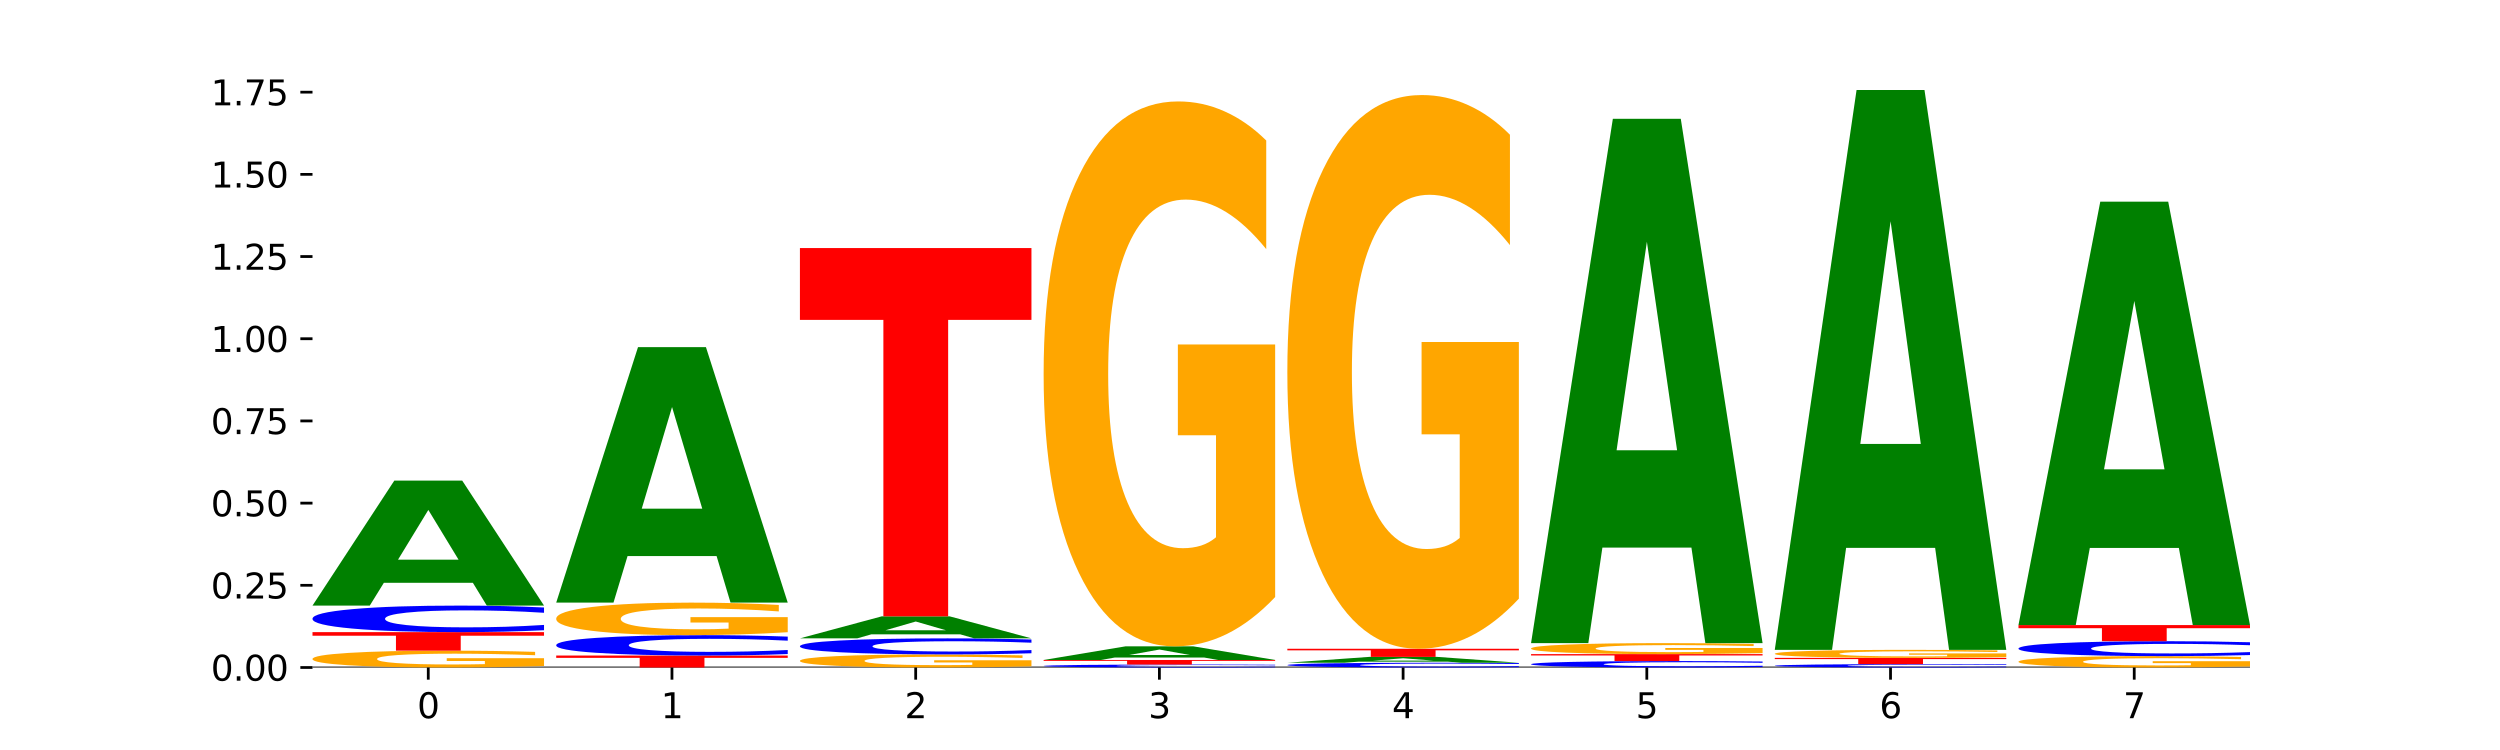 <?xml version="1.0" encoding="utf-8" standalone="no"?>
<!DOCTYPE svg PUBLIC "-//W3C//DTD SVG 1.1//EN"
  "http://www.w3.org/Graphics/SVG/1.1/DTD/svg11.dtd">
<svg xmlns:xlink="http://www.w3.org/1999/xlink" width="720pt" height="216pt" viewBox="0 0 720 216" xmlns="http://www.w3.org/2000/svg" version="1.1">
 <defs>
  <style type="text/css">*{stroke-linejoin: round; stroke-linecap: butt}</style>
 </defs>
 <g id="figure_1">
  <g id="patch_1">
   <path d="M 0 216 
L 720 216 
L 720 0 
L 0 0 
z
" style="fill: #ffffff"/>
  </g>
  <g id="axes_1">
   <g id="patch_2">
    <path d="M 90 192.24 
L 648 192.24 
L 648 25.92 
L 90 25.92 
z
" style="fill: #ffffff"/>
   </g>
   <g id="line2d_1">
    <path d="M 90 192.24 
L 648 192.24 
" clip-path="url(#p968c8ea09e)" style="fill: none; stroke: #000000; stroke-width: 0.5; stroke-linecap: square"/>
   </g>
   <g id="patch_3">
    <path d="M 156.679 191.801 
Q 149.955 192.021 142.722 192.131 
Q 135.489 192.24 127.778 192.24 
Q 110.353 192.24 100.177 191.587 
Q 90 190.933 90 189.816 
Q 90 188.685 100.356 188.037 
Q 110.727 187.388 128.764 187.388 
Q 135.713 187.388 142.079 187.476 
Q 148.46 187.563 154.109 187.736 
L 154.109 188.703 
Q 148.281 188.482 142.513 188.372 
Q 136.744 188.262 130.946 188.262 
Q 120.216 188.262 114.403 188.665 
Q 108.59 189.067 108.59 189.816 
Q 108.59 190.557 114.194 190.962 
Q 119.798 191.366 130.109 191.366 
Q 132.919 191.366 135.325 191.343 
Q 137.731 191.319 139.643 191.269 
L 139.643 190.361 
L 128.66 190.361 
L 128.66 189.552 
L 156.679 189.552 
L 156.679 191.801 
z
" clip-path="url(#p968c8ea09e)" style="fill: #ffa600"/>
   </g>
   <g id="patch_4">
    <path d="M 90 182.054 
L 156.679 182.054 
L 156.679 183.095 
L 132.69 183.095 
L 132.69 187.388 
L 114.036 187.388 
L 114.036 183.095 
L 90 183.095 
L 90 182.054 
z
" clip-path="url(#p968c8ea09e)" style="fill: #ff0000"/>
   </g>
   <g id="patch_5">
    <path d="M 156.679 181.506 
Q 151.102 181.778 145.07 181.915 
Q 139.039 182.054 132.47 182.054 
Q 112.882 182.054 101.441 181.025 
Q 90 179.995 90 178.235 
Q 90 176.468 101.441 175.44 
Q 112.882 174.411 132.47 174.411 
Q 139.039 174.411 145.07 174.55 
Q 151.102 174.687 156.679 174.959 
L 156.679 176.482 
Q 151.051 176.122 145.591 175.955 
Q 140.131 175.788 134.1 175.788 
Q 123.281 175.788 117.082 176.44 
Q 110.899 177.09 110.899 178.235 
Q 110.899 179.375 117.082 180.027 
Q 123.281 180.678 134.1 180.678 
Q 140.131 180.678 145.591 180.51 
Q 151.051 180.341 156.679 179.981 
L 156.679 181.506 
z
" clip-path="url(#p968c8ea09e)" style="fill: #0000ff"/>
   </g>
   <g id="patch_6">
    <path d="M 136.189 167.855 
L 110.545 167.855 
L 106.496 174.411 
L 90 174.411 
L 113.558 138.42 
L 133.121 138.42 
L 156.679 174.411 
L 140.197 174.411 
L 136.189 167.855 
z
M 114.635 161.175 
L 132.058 161.175 
L 123.36 146.859 
L 114.635 161.175 
z
" clip-path="url(#p968c8ea09e)" style="fill: #008000"/>
   </g>
   <g id="patch_7">
    <path d="M 160.189 188.793 
L 226.868 188.793 
L 226.868 189.465 
L 202.879 189.465 
L 202.879 192.24 
L 184.224 192.24 
L 184.224 189.465 
L 160.189 189.465 
L 160.189 188.793 
z
" clip-path="url(#p968c8ea09e)" style="fill: #ff0000"/>
   </g>
   <g id="patch_8">
    <path d="M 226.868 188.372 
Q 221.29 188.581 215.259 188.686 
Q 209.228 188.793 202.659 188.793 
Q 183.07 188.793 171.629 188.003 
Q 160.189 187.212 160.189 185.861 
Q 160.189 184.504 171.629 183.715 
Q 183.07 182.925 202.659 182.925 
Q 209.228 182.925 215.259 183.031 
Q 221.29 183.137 226.868 183.345 
L 226.868 184.515 
Q 221.24 184.239 215.78 184.11 
Q 210.32 183.982 204.289 183.982 
Q 193.47 183.982 187.27 184.482 
Q 181.088 184.982 181.088 185.861 
Q 181.088 186.736 187.27 187.237 
Q 193.47 187.736 204.289 187.736 
Q 210.32 187.736 215.78 187.608 
Q 221.24 187.478 226.868 187.201 
L 226.868 188.372 
z
" clip-path="url(#p968c8ea09e)" style="fill: #0000ff"/>
   </g>
   <g id="patch_9">
    <path d="M 226.868 182.077 
Q 220.143 182.501 212.91 182.714 
Q 205.678 182.925 197.967 182.925 
Q 180.542 182.925 170.365 181.663 
Q 160.189 180.4 160.189 178.242 
Q 160.189 176.058 170.545 174.805 
Q 180.916 173.553 198.953 173.553 
Q 205.902 173.553 212.268 173.723 
Q 218.649 173.891 224.298 174.224 
L 224.298 176.093 
Q 218.47 175.665 212.701 175.454 
Q 206.933 175.241 201.135 175.241 
Q 190.405 175.241 184.592 176.019 
Q 178.779 176.795 178.779 178.242 
Q 178.779 179.674 184.383 180.456 
Q 189.987 181.237 200.298 181.237 
Q 203.107 181.237 205.513 181.192 
Q 207.919 181.146 209.832 181.049 
L 209.832 179.295 
L 198.848 179.295 
L 198.848 177.732 
L 226.868 177.732 
L 226.868 182.077 
z
" clip-path="url(#p968c8ea09e)" style="fill: #ffa600"/>
   </g>
   <g id="patch_10">
    <path d="M 206.377 160.148 
L 180.734 160.148 
L 176.685 173.553 
L 160.189 173.553 
L 183.747 99.971 
L 203.31 99.971 
L 226.868 173.553 
L 210.386 173.553 
L 206.377 160.148 
z
M 184.824 146.492 
L 202.247 146.492 
L 193.549 117.223 
L 184.824 146.492 
z
" clip-path="url(#p968c8ea09e)" style="fill: #008000"/>
   </g>
   <g id="patch_11">
    <path d="M 297.057 191.899 
Q 290.332 192.07 283.099 192.155 
Q 275.866 192.24 268.155 192.24 
Q 250.731 192.24 240.554 191.733 
Q 230.377 191.225 230.377 190.358 
Q 230.377 189.48 240.733 188.977 
Q 251.104 188.473 269.142 188.473 
Q 276.09 188.473 282.457 188.542 
Q 288.838 188.609 294.486 188.743 
L 294.486 189.494 
Q 288.658 189.322 282.89 189.237 
Q 277.122 189.152 271.323 189.152 
Q 260.594 189.152 254.781 189.465 
Q 248.967 189.777 248.967 190.358 
Q 248.967 190.934 254.571 191.248 
Q 260.175 191.561 270.487 191.561 
Q 273.296 191.561 275.702 191.544 
Q 278.108 191.525 280.021 191.486 
L 280.021 190.781 
L 269.037 190.781 
L 269.037 190.153 
L 297.057 190.153 
L 297.057 191.899 
z
" clip-path="url(#p968c8ea09e)" style="fill: #ffa600"/>
   </g>
   <g id="patch_12">
    <path d="M 297.057 188.142 
Q 291.479 188.306 285.448 188.389 
Q 279.417 188.473 272.848 188.473 
Q 253.259 188.473 241.818 187.85 
Q 230.377 187.227 230.377 186.162 
Q 230.377 185.093 241.818 184.471 
Q 253.259 183.849 272.848 183.849 
Q 279.417 183.849 285.448 183.933 
Q 291.479 184.016 297.057 184.18 
L 297.057 185.102 
Q 291.429 184.884 285.969 184.783 
Q 280.509 184.682 274.477 184.682 
Q 263.658 184.682 257.459 185.076 
Q 251.277 185.47 251.277 186.162 
Q 251.277 186.852 257.459 187.247 
Q 263.658 187.64 274.477 187.64 
Q 280.509 187.64 285.969 187.539 
Q 291.429 187.437 297.057 187.219 
L 297.057 188.142 
z
" clip-path="url(#p968c8ea09e)" style="fill: #0000ff"/>
   </g>
   <g id="patch_13">
    <path d="M 276.566 182.694 
L 250.922 182.694 
L 246.873 183.849 
L 230.377 183.849 
L 253.935 177.508 
L 273.499 177.508 
L 297.057 183.849 
L 280.574 183.849 
L 276.566 182.694 
z
M 255.012 181.517 
L 272.435 181.517 
L 263.737 178.995 
L 255.012 181.517 
z
" clip-path="url(#p968c8ea09e)" style="fill: #008000"/>
   </g>
   <g id="patch_14">
    <path d="M 230.377 71.44 
L 297.057 71.44 
L 297.057 92.126 
L 273.068 92.126 
L 273.068 177.508 
L 254.413 177.508 
L 254.413 92.126 
L 230.377 92.126 
L 230.377 71.44 
z
" clip-path="url(#p968c8ea09e)" style="fill: #ff0000"/>
   </g>
   <g id="patch_15">
    <path d="M 367.245 192.179 
Q 361.668 192.209 355.636 192.224 
Q 349.605 192.24 343.036 192.24 
Q 323.448 192.24 312.007 192.125 
Q 300.566 192.009 300.566 191.812 
Q 300.566 191.615 312.007 191.5 
Q 323.448 191.384 343.036 191.384 
Q 349.605 191.384 355.636 191.4 
Q 361.668 191.415 367.245 191.446 
L 367.245 191.616 
Q 361.617 191.576 356.157 191.557 
Q 350.697 191.538 344.666 191.538 
Q 333.847 191.538 327.648 191.611 
Q 321.465 191.684 321.465 191.812 
Q 321.465 191.94 327.648 192.013 
Q 333.847 192.086 344.666 192.086 
Q 350.697 192.086 356.157 192.067 
Q 361.617 192.048 367.245 192.008 
L 367.245 192.179 
z
" clip-path="url(#p968c8ea09e)" style="fill: #0000ff"/>
   </g>
   <g id="patch_16">
    <path d="M 300.566 190.076 
L 367.245 190.076 
L 367.245 190.331 
L 343.256 190.331 
L 343.256 191.384 
L 324.602 191.384 
L 324.602 190.331 
L 300.566 190.331 
L 300.566 190.076 
z
" clip-path="url(#p968c8ea09e)" style="fill: #ff0000"/>
   </g>
   <g id="patch_17">
    <path d="M 346.755 189.36 
L 321.111 189.36 
L 317.062 190.076 
L 300.566 190.076 
L 324.124 186.15 
L 343.687 186.15 
L 367.245 190.076 
L 350.763 190.076 
L 346.755 189.36 
z
M 325.201 188.632 
L 342.624 188.632 
L 333.926 187.07 
L 325.201 188.632 
z
" clip-path="url(#p968c8ea09e)" style="fill: #008000"/>
   </g>
   <g id="patch_18">
    <path d="M 367.245 171.95 
Q 360.521 179.05 353.288 182.616 
Q 346.055 186.15 338.344 186.15 
Q 320.919 186.15 310.743 165.013 
Q 300.566 143.876 300.566 107.73 
Q 300.566 71.162 310.922 50.187 
Q 321.293 29.213 339.33 29.213 
Q 346.279 29.213 352.645 32.066 
Q 359.026 34.886 364.675 40.462 
L 364.675 71.746 
Q 358.847 64.581 353.079 61.048 
Q 347.31 57.482 341.512 57.482 
Q 330.782 57.482 324.969 70.514 
Q 319.156 83.513 319.156 107.73 
Q 319.156 131.719 324.76 144.816 
Q 330.364 157.881 340.675 157.881 
Q 343.485 157.881 345.891 157.135 
Q 348.297 156.357 350.209 154.736 
L 350.209 125.365 
L 339.226 125.365 
L 339.226 99.204 
L 367.245 99.204 
L 367.245 171.95 
z
" clip-path="url(#p968c8ea09e)" style="fill: #ffa600"/>
   </g>
   <g id="patch_19">
    <path d="M 437.434 192.141 
Q 431.856 192.19 425.825 192.215 
Q 419.794 192.24 413.225 192.24 
Q 393.636 192.24 382.196 192.055 
Q 370.755 191.87 370.755 191.553 
Q 370.755 191.236 382.196 191.051 
Q 393.636 190.866 413.225 190.866 
Q 419.794 190.866 425.825 190.891 
Q 431.856 190.915 437.434 190.964 
L 437.434 191.238 
Q 431.806 191.173 426.346 191.143 
Q 420.886 191.113 414.855 191.113 
Q 404.036 191.113 397.836 191.23 
Q 391.654 191.347 391.654 191.553 
Q 391.654 191.758 397.836 191.875 
Q 404.036 191.992 414.855 191.992 
Q 420.886 191.992 426.346 191.962 
Q 431.806 191.932 437.434 191.867 
L 437.434 192.141 
z
" clip-path="url(#p968c8ea09e)" style="fill: #0000ff"/>
   </g>
   <g id="patch_20">
    <path d="M 416.943 190.56 
L 391.3 190.56 
L 387.251 190.866 
L 370.755 190.866 
L 394.313 189.186 
L 413.876 189.186 
L 437.434 190.866 
L 420.952 190.866 
L 416.943 190.56 
z
M 395.39 190.248 
L 412.813 190.248 
L 404.115 189.58 
L 395.39 190.248 
z
" clip-path="url(#p968c8ea09e)" style="fill: #008000"/>
   </g>
   <g id="patch_21">
    <path d="M 370.755 186.845 
L 437.434 186.845 
L 437.434 187.301 
L 413.445 187.301 
L 413.445 189.186 
L 394.79 189.186 
L 394.79 187.301 
L 370.755 187.301 
L 370.755 186.845 
z
" clip-path="url(#p968c8ea09e)" style="fill: #ff0000"/>
   </g>
   <g id="patch_22">
    <path d="M 437.434 172.416 
Q 430.709 179.63 423.476 183.254 
Q 416.244 186.845 408.533 186.845 
Q 391.108 186.845 380.931 165.367 
Q 370.755 143.889 370.755 107.159 
Q 370.755 70.001 381.111 48.687 
Q 391.482 27.374 409.519 27.374 
Q 416.468 27.374 422.834 30.273 
Q 429.215 33.139 434.864 38.805 
L 434.864 70.594 
Q 429.036 63.314 423.267 59.723 
Q 417.499 56.099 411.701 56.099 
Q 400.971 56.099 395.158 69.342 
Q 389.345 82.551 389.345 107.159 
Q 389.345 131.536 394.949 144.844 
Q 400.553 158.12 410.864 158.12 
Q 413.673 158.12 416.079 157.362 
Q 418.485 156.571 420.398 154.924 
L 420.398 125.079 
L 409.414 125.079 
L 409.414 98.495 
L 437.434 98.495 
L 437.434 172.416 
z
" clip-path="url(#p968c8ea09e)" style="fill: #ffa600"/>
   </g>
   <g id="patch_23">
    <path d="M 507.623 192.107 
Q 502.045 192.173 496.014 192.206 
Q 489.983 192.24 483.414 192.24 
Q 463.825 192.24 452.384 191.99 
Q 440.943 191.741 440.943 191.314 
Q 440.943 190.885 452.384 190.636 
Q 463.825 190.386 483.414 190.386 
Q 489.983 190.386 496.014 190.42 
Q 502.045 190.453 507.623 190.519 
L 507.623 190.889 
Q 501.995 190.801 496.535 190.761 
Q 491.075 190.72 485.043 190.72 
Q 474.224 190.72 468.025 190.878 
Q 461.843 191.036 461.843 191.314 
Q 461.843 191.59 468.025 191.748 
Q 474.224 191.906 485.043 191.906 
Q 491.075 191.906 496.535 191.865 
Q 501.995 191.824 507.623 191.737 
L 507.623 192.107 
z
" clip-path="url(#p968c8ea09e)" style="fill: #0000ff"/>
   </g>
   <g id="patch_24">
    <path d="M 440.943 188.386 
L 507.623 188.386 
L 507.623 188.776 
L 483.634 188.776 
L 483.634 190.386 
L 464.979 190.386 
L 464.979 188.776 
L 440.943 188.776 
L 440.943 188.386 
z
" clip-path="url(#p968c8ea09e)" style="fill: #ff0000"/>
   </g>
   <g id="patch_25">
    <path d="M 507.623 188.099 
Q 500.898 188.242 493.665 188.314 
Q 486.432 188.386 478.721 188.386 
Q 461.297 188.386 451.12 187.959 
Q 440.943 187.532 440.943 186.801 
Q 440.943 186.062 451.299 185.638 
Q 461.67 185.215 479.708 185.215 
Q 486.656 185.215 493.023 185.272 
Q 499.404 185.329 505.052 185.442 
L 505.052 186.074 
Q 499.224 185.929 493.456 185.858 
Q 487.688 185.786 481.889 185.786 
Q 471.16 185.786 465.347 186.049 
Q 459.533 186.312 459.533 186.801 
Q 459.533 187.286 465.137 187.551 
Q 470.741 187.815 481.053 187.815 
Q 483.862 187.815 486.268 187.799 
Q 488.674 187.784 490.587 187.751 
L 490.587 187.158 
L 479.603 187.158 
L 479.603 186.629 
L 507.623 186.629 
L 507.623 188.099 
z
" clip-path="url(#p968c8ea09e)" style="fill: #ffa600"/>
   </g>
   <g id="patch_26">
    <path d="M 487.132 157.707 
L 461.488 157.707 
L 457.439 185.215 
L 440.943 185.215 
L 464.501 34.216 
L 484.065 34.216 
L 507.623 185.215 
L 491.14 185.215 
L 487.132 157.707 
z
M 465.578 129.682 
L 483.001 129.682 
L 474.303 69.619 
L 465.578 129.682 
z
" clip-path="url(#p968c8ea09e)" style="fill: #008000"/>
   </g>
   <g id="patch_27">
    <path d="M 577.811 192.17 
Q 572.234 192.205 566.203 192.222 
Q 560.171 192.24 553.603 192.24 
Q 534.014 192.24 522.573 192.109 
Q 511.132 191.977 511.132 191.752 
Q 511.132 191.527 522.573 191.396 
Q 534.014 191.264 553.603 191.264 
Q 560.171 191.264 566.203 191.282 
Q 572.234 191.3 577.811 191.334 
L 577.811 191.529 
Q 572.183 191.483 566.723 191.461 
Q 561.263 191.44 555.232 191.44 
Q 544.413 191.44 538.214 191.523 
Q 532.031 191.606 532.031 191.752 
Q 532.031 191.898 538.214 191.981 
Q 544.413 192.064 555.232 192.064 
Q 561.263 192.064 566.723 192.043 
Q 572.183 192.021 577.811 191.975 
L 577.811 192.17 
z
" clip-path="url(#p968c8ea09e)" style="fill: #0000ff"/>
   </g>
   <g id="patch_28">
    <path d="M 511.132 189.467 
L 577.811 189.467 
L 577.811 189.818 
L 553.822 189.818 
L 553.822 191.264 
L 535.168 191.264 
L 535.168 189.818 
L 511.132 189.818 
L 511.132 189.467 
z
" clip-path="url(#p968c8ea09e)" style="fill: #ff0000"/>
   </g>
   <g id="patch_29">
    <path d="M 577.811 189.258 
Q 571.087 189.363 563.854 189.415 
Q 556.621 189.467 548.91 189.467 
Q 531.486 189.467 521.309 189.156 
Q 511.132 188.845 511.132 188.312 
Q 511.132 187.774 521.488 187.465 
Q 531.859 187.156 549.896 187.156 
Q 556.845 187.156 563.211 187.198 
Q 569.592 187.24 575.241 187.322 
L 575.241 187.783 
Q 569.413 187.677 563.645 187.625 
Q 557.876 187.573 552.078 187.573 
Q 541.348 187.573 535.535 187.765 
Q 529.722 187.956 529.722 188.312 
Q 529.722 188.666 535.326 188.859 
Q 540.93 189.051 551.241 189.051 
Q 554.051 189.051 556.457 189.04 
Q 558.863 189.028 560.775 189.005 
L 560.775 188.572 
L 549.792 188.572 
L 549.792 188.187 
L 577.811 188.187 
L 577.811 189.258 
z
" clip-path="url(#p968c8ea09e)" style="fill: #ffa600"/>
   </g>
   <g id="patch_30">
    <path d="M 557.321 157.784 
L 531.677 157.784 
L 527.628 187.156 
L 511.132 187.156 
L 534.69 25.92 
L 554.253 25.92 
L 577.811 187.156 
L 561.329 187.156 
L 557.321 157.784 
z
M 535.767 127.859 
L 553.19 127.859 
L 544.492 63.724 
L 535.767 127.859 
z
" clip-path="url(#p968c8ea09e)" style="fill: #008000"/>
   </g>
   <g id="patch_31">
    <path d="M 648 191.944 
Q 641.275 192.092 634.042 192.166 
Q 626.81 192.24 619.099 192.24 
Q 601.674 192.24 591.497 191.799 
Q 581.321 191.359 581.321 190.605 
Q 581.321 189.843 591.677 189.405 
Q 602.048 188.968 620.085 188.968 
Q 627.034 188.968 633.4 189.027 
Q 639.781 189.086 645.43 189.202 
L 645.43 189.855 
Q 639.602 189.705 633.833 189.632 
Q 628.065 189.557 622.267 189.557 
Q 611.537 189.557 605.724 189.829 
Q 599.911 190.1 599.911 190.605 
Q 599.911 191.105 605.515 191.378 
Q 611.119 191.651 621.43 191.651 
Q 624.239 191.651 626.645 191.635 
Q 629.051 191.619 630.964 191.585 
L 630.964 190.973 
L 619.98 190.973 
L 619.98 190.427 
L 648 190.427 
L 648 191.944 
z
" clip-path="url(#p968c8ea09e)" style="fill: #ffa600"/>
   </g>
   <g id="patch_32">
    <path d="M 648 188.659 
Q 642.422 188.812 636.391 188.89 
Q 630.36 188.968 623.791 188.968 
Q 604.202 188.968 592.762 188.388 
Q 581.321 187.808 581.321 186.815 
Q 581.321 185.82 592.762 185.24 
Q 604.202 184.66 623.791 184.66 
Q 630.36 184.66 636.391 184.738 
Q 642.422 184.816 648 184.969 
L 648 185.828 
Q 642.372 185.625 636.912 185.53 
Q 631.452 185.436 625.421 185.436 
Q 614.602 185.436 608.402 185.804 
Q 602.22 186.17 602.22 186.815 
Q 602.22 187.458 608.402 187.825 
Q 614.602 188.192 625.421 188.192 
Q 631.452 188.192 636.912 188.098 
Q 642.372 188.002 648 187.8 
L 648 188.659 
z
" clip-path="url(#p968c8ea09e)" style="fill: #0000ff"/>
   </g>
   <g id="patch_33">
    <path d="M 581.321 180.021 
L 648 180.021 
L 648 180.926 
L 624.011 180.926 
L 624.011 184.66 
L 605.356 184.66 
L 605.356 180.926 
L 581.321 180.926 
L 581.321 180.021 
z
" clip-path="url(#p968c8ea09e)" style="fill: #ff0000"/>
   </g>
   <g id="patch_34">
    <path d="M 627.51 157.808 
L 601.866 157.808 
L 597.817 180.021 
L 581.321 180.021 
L 604.879 58.082 
L 624.442 58.082 
L 648 180.021 
L 631.518 180.021 
L 627.51 157.808 
z
M 605.956 135.176 
L 623.379 135.176 
L 614.681 86.672 
L 605.956 135.176 
z
" clip-path="url(#p968c8ea09e)" style="fill: #008000"/>
   </g>
   <g id="matplotlib.axis_1">
    <g id="xtick_1">
     <g id="line2d_2">
      <defs>
       <path id="m9af09a6eee" d="M 0 0 
L 0 3.5 
" style="stroke: #000000; stroke-width: 0.8"/>
      </defs>
      <g>
       <use xlink:href="#m9af09a6eee" x="123.34" y="192.24" style="stroke: #000000; stroke-width: 0.8"/>
      </g>
     </g>
     <g id="text_1">
      <!-- 0 -->
      <g transform="translate(120.158 206.838) scale(0.1 -0.1)">
       <defs>
        <path id="DejaVuSans-30" d="M 2034 4250 
Q 1547 4250 1301 3770 
Q 1056 3291 1056 2328 
Q 1056 1369 1301 889 
Q 1547 409 2034 409 
Q 2525 409 2770 889 
Q 3016 1369 3016 2328 
Q 3016 3291 2770 3770 
Q 2525 4250 2034 4250 
z
M 2034 4750 
Q 2819 4750 3233 4129 
Q 3647 3509 3647 2328 
Q 3647 1150 3233 529 
Q 2819 -91 2034 -91 
Q 1250 -91 836 529 
Q 422 1150 422 2328 
Q 422 3509 836 4129 
Q 1250 4750 2034 4750 
z
" transform="scale(0.016)"/>
       </defs>
       <use xlink:href="#DejaVuSans-30"/>
      </g>
     </g>
    </g>
    <g id="xtick_2">
     <g id="line2d_3">
      <g>
       <use xlink:href="#m9af09a6eee" x="193.528" y="192.24" style="stroke: #000000; stroke-width: 0.8"/>
      </g>
     </g>
     <g id="text_2">
      <!-- 1 -->
      <g transform="translate(190.347 206.838) scale(0.1 -0.1)">
       <defs>
        <path id="DejaVuSans-31" d="M 794 531 
L 1825 531 
L 1825 4091 
L 703 3866 
L 703 4441 
L 1819 4666 
L 2450 4666 
L 2450 531 
L 3481 531 
L 3481 0 
L 794 0 
L 794 531 
z
" transform="scale(0.016)"/>
       </defs>
       <use xlink:href="#DejaVuSans-31"/>
      </g>
     </g>
    </g>
    <g id="xtick_3">
     <g id="line2d_4">
      <g>
       <use xlink:href="#m9af09a6eee" x="263.717" y="192.24" style="stroke: #000000; stroke-width: 0.8"/>
      </g>
     </g>
     <g id="text_3">
      <!-- 2 -->
      <g transform="translate(260.536 206.838) scale(0.1 -0.1)">
       <defs>
        <path id="DejaVuSans-32" d="M 1228 531 
L 3431 531 
L 3431 0 
L 469 0 
L 469 531 
Q 828 903 1448 1529 
Q 2069 2156 2228 2338 
Q 2531 2678 2651 2914 
Q 2772 3150 2772 3378 
Q 2772 3750 2511 3984 
Q 2250 4219 1831 4219 
Q 1534 4219 1204 4116 
Q 875 4013 500 3803 
L 500 4441 
Q 881 4594 1212 4672 
Q 1544 4750 1819 4750 
Q 2544 4750 2975 4387 
Q 3406 4025 3406 3419 
Q 3406 3131 3298 2873 
Q 3191 2616 2906 2266 
Q 2828 2175 2409 1742 
Q 1991 1309 1228 531 
z
" transform="scale(0.016)"/>
       </defs>
       <use xlink:href="#DejaVuSans-32"/>
      </g>
     </g>
    </g>
    <g id="xtick_4">
     <g id="line2d_5">
      <g>
       <use xlink:href="#m9af09a6eee" x="333.906" y="192.24" style="stroke: #000000; stroke-width: 0.8"/>
      </g>
     </g>
     <g id="text_4">
      <!-- 3 -->
      <g transform="translate(330.724 206.838) scale(0.1 -0.1)">
       <defs>
        <path id="DejaVuSans-33" d="M 2597 2516 
Q 3050 2419 3304 2112 
Q 3559 1806 3559 1356 
Q 3559 666 3084 287 
Q 2609 -91 1734 -91 
Q 1441 -91 1130 -33 
Q 819 25 488 141 
L 488 750 
Q 750 597 1062 519 
Q 1375 441 1716 441 
Q 2309 441 2620 675 
Q 2931 909 2931 1356 
Q 2931 1769 2642 2001 
Q 2353 2234 1838 2234 
L 1294 2234 
L 1294 2753 
L 1863 2753 
Q 2328 2753 2575 2939 
Q 2822 3125 2822 3475 
Q 2822 3834 2567 4026 
Q 2313 4219 1838 4219 
Q 1578 4219 1281 4162 
Q 984 4106 628 3988 
L 628 4550 
Q 988 4650 1302 4700 
Q 1616 4750 1894 4750 
Q 2613 4750 3031 4423 
Q 3450 4097 3450 3541 
Q 3450 3153 3228 2886 
Q 3006 2619 2597 2516 
z
" transform="scale(0.016)"/>
       </defs>
       <use xlink:href="#DejaVuSans-33"/>
      </g>
     </g>
    </g>
    <g id="xtick_5">
     <g id="line2d_6">
      <g>
       <use xlink:href="#m9af09a6eee" x="404.094" y="192.24" style="stroke: #000000; stroke-width: 0.8"/>
      </g>
     </g>
     <g id="text_5">
      <!-- 4 -->
      <g transform="translate(400.913 206.838) scale(0.1 -0.1)">
       <defs>
        <path id="DejaVuSans-34" d="M 2419 4116 
L 825 1625 
L 2419 1625 
L 2419 4116 
z
M 2253 4666 
L 3047 4666 
L 3047 1625 
L 3713 1625 
L 3713 1100 
L 3047 1100 
L 3047 0 
L 2419 0 
L 2419 1100 
L 313 1100 
L 313 1709 
L 2253 4666 
z
" transform="scale(0.016)"/>
       </defs>
       <use xlink:href="#DejaVuSans-34"/>
      </g>
     </g>
    </g>
    <g id="xtick_6">
     <g id="line2d_7">
      <g>
       <use xlink:href="#m9af09a6eee" x="474.283" y="192.24" style="stroke: #000000; stroke-width: 0.8"/>
      </g>
     </g>
     <g id="text_6">
      <!-- 5 -->
      <g transform="translate(471.102 206.838) scale(0.1 -0.1)">
       <defs>
        <path id="DejaVuSans-35" d="M 691 4666 
L 3169 4666 
L 3169 4134 
L 1269 4134 
L 1269 2991 
Q 1406 3038 1543 3061 
Q 1681 3084 1819 3084 
Q 2600 3084 3056 2656 
Q 3513 2228 3513 1497 
Q 3513 744 3044 326 
Q 2575 -91 1722 -91 
Q 1428 -91 1123 -41 
Q 819 9 494 109 
L 494 744 
Q 775 591 1075 516 
Q 1375 441 1709 441 
Q 2250 441 2565 725 
Q 2881 1009 2881 1497 
Q 2881 1984 2565 2268 
Q 2250 2553 1709 2553 
Q 1456 2553 1204 2497 
Q 953 2441 691 2322 
L 691 4666 
z
" transform="scale(0.016)"/>
       </defs>
       <use xlink:href="#DejaVuSans-35"/>
      </g>
     </g>
    </g>
    <g id="xtick_7">
     <g id="line2d_8">
      <g>
       <use xlink:href="#m9af09a6eee" x="544.472" y="192.24" style="stroke: #000000; stroke-width: 0.8"/>
      </g>
     </g>
     <g id="text_7">
      <!-- 6 -->
      <g transform="translate(541.29 206.838) scale(0.1 -0.1)">
       <defs>
        <path id="DejaVuSans-36" d="M 2113 2584 
Q 1688 2584 1439 2293 
Q 1191 2003 1191 1497 
Q 1191 994 1439 701 
Q 1688 409 2113 409 
Q 2538 409 2786 701 
Q 3034 994 3034 1497 
Q 3034 2003 2786 2293 
Q 2538 2584 2113 2584 
z
M 3366 4563 
L 3366 3988 
Q 3128 4100 2886 4159 
Q 2644 4219 2406 4219 
Q 1781 4219 1451 3797 
Q 1122 3375 1075 2522 
Q 1259 2794 1537 2939 
Q 1816 3084 2150 3084 
Q 2853 3084 3261 2657 
Q 3669 2231 3669 1497 
Q 3669 778 3244 343 
Q 2819 -91 2113 -91 
Q 1303 -91 875 529 
Q 447 1150 447 2328 
Q 447 3434 972 4092 
Q 1497 4750 2381 4750 
Q 2619 4750 2861 4703 
Q 3103 4656 3366 4563 
z
" transform="scale(0.016)"/>
       </defs>
       <use xlink:href="#DejaVuSans-36"/>
      </g>
     </g>
    </g>
    <g id="xtick_8">
     <g id="line2d_9">
      <g>
       <use xlink:href="#m9af09a6eee" x="614.66" y="192.24" style="stroke: #000000; stroke-width: 0.8"/>
      </g>
     </g>
     <g id="text_8">
      <!-- 7 -->
      <g transform="translate(611.479 206.838) scale(0.1 -0.1)">
       <defs>
        <path id="DejaVuSans-37" d="M 525 4666 
L 3525 4666 
L 3525 4397 
L 1831 0 
L 1172 0 
L 2766 4134 
L 525 4134 
L 525 4666 
z
" transform="scale(0.016)"/>
       </defs>
       <use xlink:href="#DejaVuSans-37"/>
      </g>
     </g>
    </g>
   </g>
   <g id="matplotlib.axis_2">
    <g id="ytick_1">
     <g id="line2d_10">
      <defs>
       <path id="m0b093ce935" d="M 0 0 
L -3.5 0 
" style="stroke: #000000; stroke-width: 0.8"/>
      </defs>
      <g>
       <use xlink:href="#m0b093ce935" x="90" y="192.24" style="stroke: #000000; stroke-width: 0.8"/>
      </g>
     </g>
     <g id="text_9">
      <!-- 0.00 -->
      <g transform="translate(60.734 196.039) scale(0.1 -0.1)">
       <defs>
        <path id="DejaVuSans-2e" d="M 684 794 
L 1344 794 
L 1344 0 
L 684 0 
L 684 794 
z
" transform="scale(0.016)"/>
       </defs>
       <use xlink:href="#DejaVuSans-30"/>
       <use xlink:href="#DejaVuSans-2e" x="63.623"/>
       <use xlink:href="#DejaVuSans-30" x="95.41"/>
       <use xlink:href="#DejaVuSans-30" x="159.033"/>
      </g>
     </g>
    </g>
    <g id="ytick_2">
     <g id="line2d_11">
      <g>
       <use xlink:href="#m0b093ce935" x="90" y="168.569" style="stroke: #000000; stroke-width: 0.8"/>
      </g>
     </g>
     <g id="text_10">
      <!-- 0.25 -->
      <g transform="translate(60.734 172.368) scale(0.1 -0.1)">
       <use xlink:href="#DejaVuSans-30"/>
       <use xlink:href="#DejaVuSans-2e" x="63.623"/>
       <use xlink:href="#DejaVuSans-32" x="95.41"/>
       <use xlink:href="#DejaVuSans-35" x="159.033"/>
      </g>
     </g>
    </g>
    <g id="ytick_3">
     <g id="line2d_12">
      <g>
       <use xlink:href="#m0b093ce935" x="90" y="144.898" style="stroke: #000000; stroke-width: 0.8"/>
      </g>
     </g>
     <g id="text_11">
      <!-- 0.50 -->
      <g transform="translate(60.734 148.697) scale(0.1 -0.1)">
       <use xlink:href="#DejaVuSans-30"/>
       <use xlink:href="#DejaVuSans-2e" x="63.623"/>
       <use xlink:href="#DejaVuSans-35" x="95.41"/>
       <use xlink:href="#DejaVuSans-30" x="159.033"/>
      </g>
     </g>
    </g>
    <g id="ytick_4">
     <g id="line2d_13">
      <g>
       <use xlink:href="#m0b093ce935" x="90" y="121.227" style="stroke: #000000; stroke-width: 0.8"/>
      </g>
     </g>
     <g id="text_12">
      <!-- 0.75 -->
      <g transform="translate(60.734 125.027) scale(0.1 -0.1)">
       <use xlink:href="#DejaVuSans-30"/>
       <use xlink:href="#DejaVuSans-2e" x="63.623"/>
       <use xlink:href="#DejaVuSans-37" x="95.41"/>
       <use xlink:href="#DejaVuSans-35" x="159.033"/>
      </g>
     </g>
    </g>
    <g id="ytick_5">
     <g id="line2d_14">
      <g>
       <use xlink:href="#m0b093ce935" x="90" y="97.556" style="stroke: #000000; stroke-width: 0.8"/>
      </g>
     </g>
     <g id="text_13">
      <!-- 1.00 -->
      <g transform="translate(60.734 101.356) scale(0.1 -0.1)">
       <use xlink:href="#DejaVuSans-31"/>
       <use xlink:href="#DejaVuSans-2e" x="63.623"/>
       <use xlink:href="#DejaVuSans-30" x="95.41"/>
       <use xlink:href="#DejaVuSans-30" x="159.033"/>
      </g>
     </g>
    </g>
    <g id="ytick_6">
     <g id="line2d_15">
      <g>
       <use xlink:href="#m0b093ce935" x="90" y="73.886" style="stroke: #000000; stroke-width: 0.8"/>
      </g>
     </g>
     <g id="text_14">
      <!-- 1.25 -->
      <g transform="translate(60.734 77.685) scale(0.1 -0.1)">
       <use xlink:href="#DejaVuSans-31"/>
       <use xlink:href="#DejaVuSans-2e" x="63.623"/>
       <use xlink:href="#DejaVuSans-32" x="95.41"/>
       <use xlink:href="#DejaVuSans-35" x="159.033"/>
      </g>
     </g>
    </g>
    <g id="ytick_7">
     <g id="line2d_16">
      <g>
       <use xlink:href="#m0b093ce935" x="90" y="50.215" style="stroke: #000000; stroke-width: 0.8"/>
      </g>
     </g>
     <g id="text_15">
      <!-- 1.50 -->
      <g transform="translate(60.734 54.014) scale(0.1 -0.1)">
       <use xlink:href="#DejaVuSans-31"/>
       <use xlink:href="#DejaVuSans-2e" x="63.623"/>
       <use xlink:href="#DejaVuSans-35" x="95.41"/>
       <use xlink:href="#DejaVuSans-30" x="159.033"/>
      </g>
     </g>
    </g>
    <g id="ytick_8">
     <g id="line2d_17">
      <g>
       <use xlink:href="#m0b093ce935" x="90" y="26.544" style="stroke: #000000; stroke-width: 0.8"/>
      </g>
     </g>
     <g id="text_16">
      <!-- 1.75 -->
      <g transform="translate(60.734 30.343) scale(0.1 -0.1)">
       <use xlink:href="#DejaVuSans-31"/>
       <use xlink:href="#DejaVuSans-2e" x="63.623"/>
       <use xlink:href="#DejaVuSans-37" x="95.41"/>
       <use xlink:href="#DejaVuSans-35" x="159.033"/>
      </g>
     </g>
    </g>
   </g>
  </g>
 </g>
 <defs>
  <clipPath id="p968c8ea09e">
   <rect x="90" y="25.92" width="558" height="166.32"/>
  </clipPath>
 </defs>
</svg>
